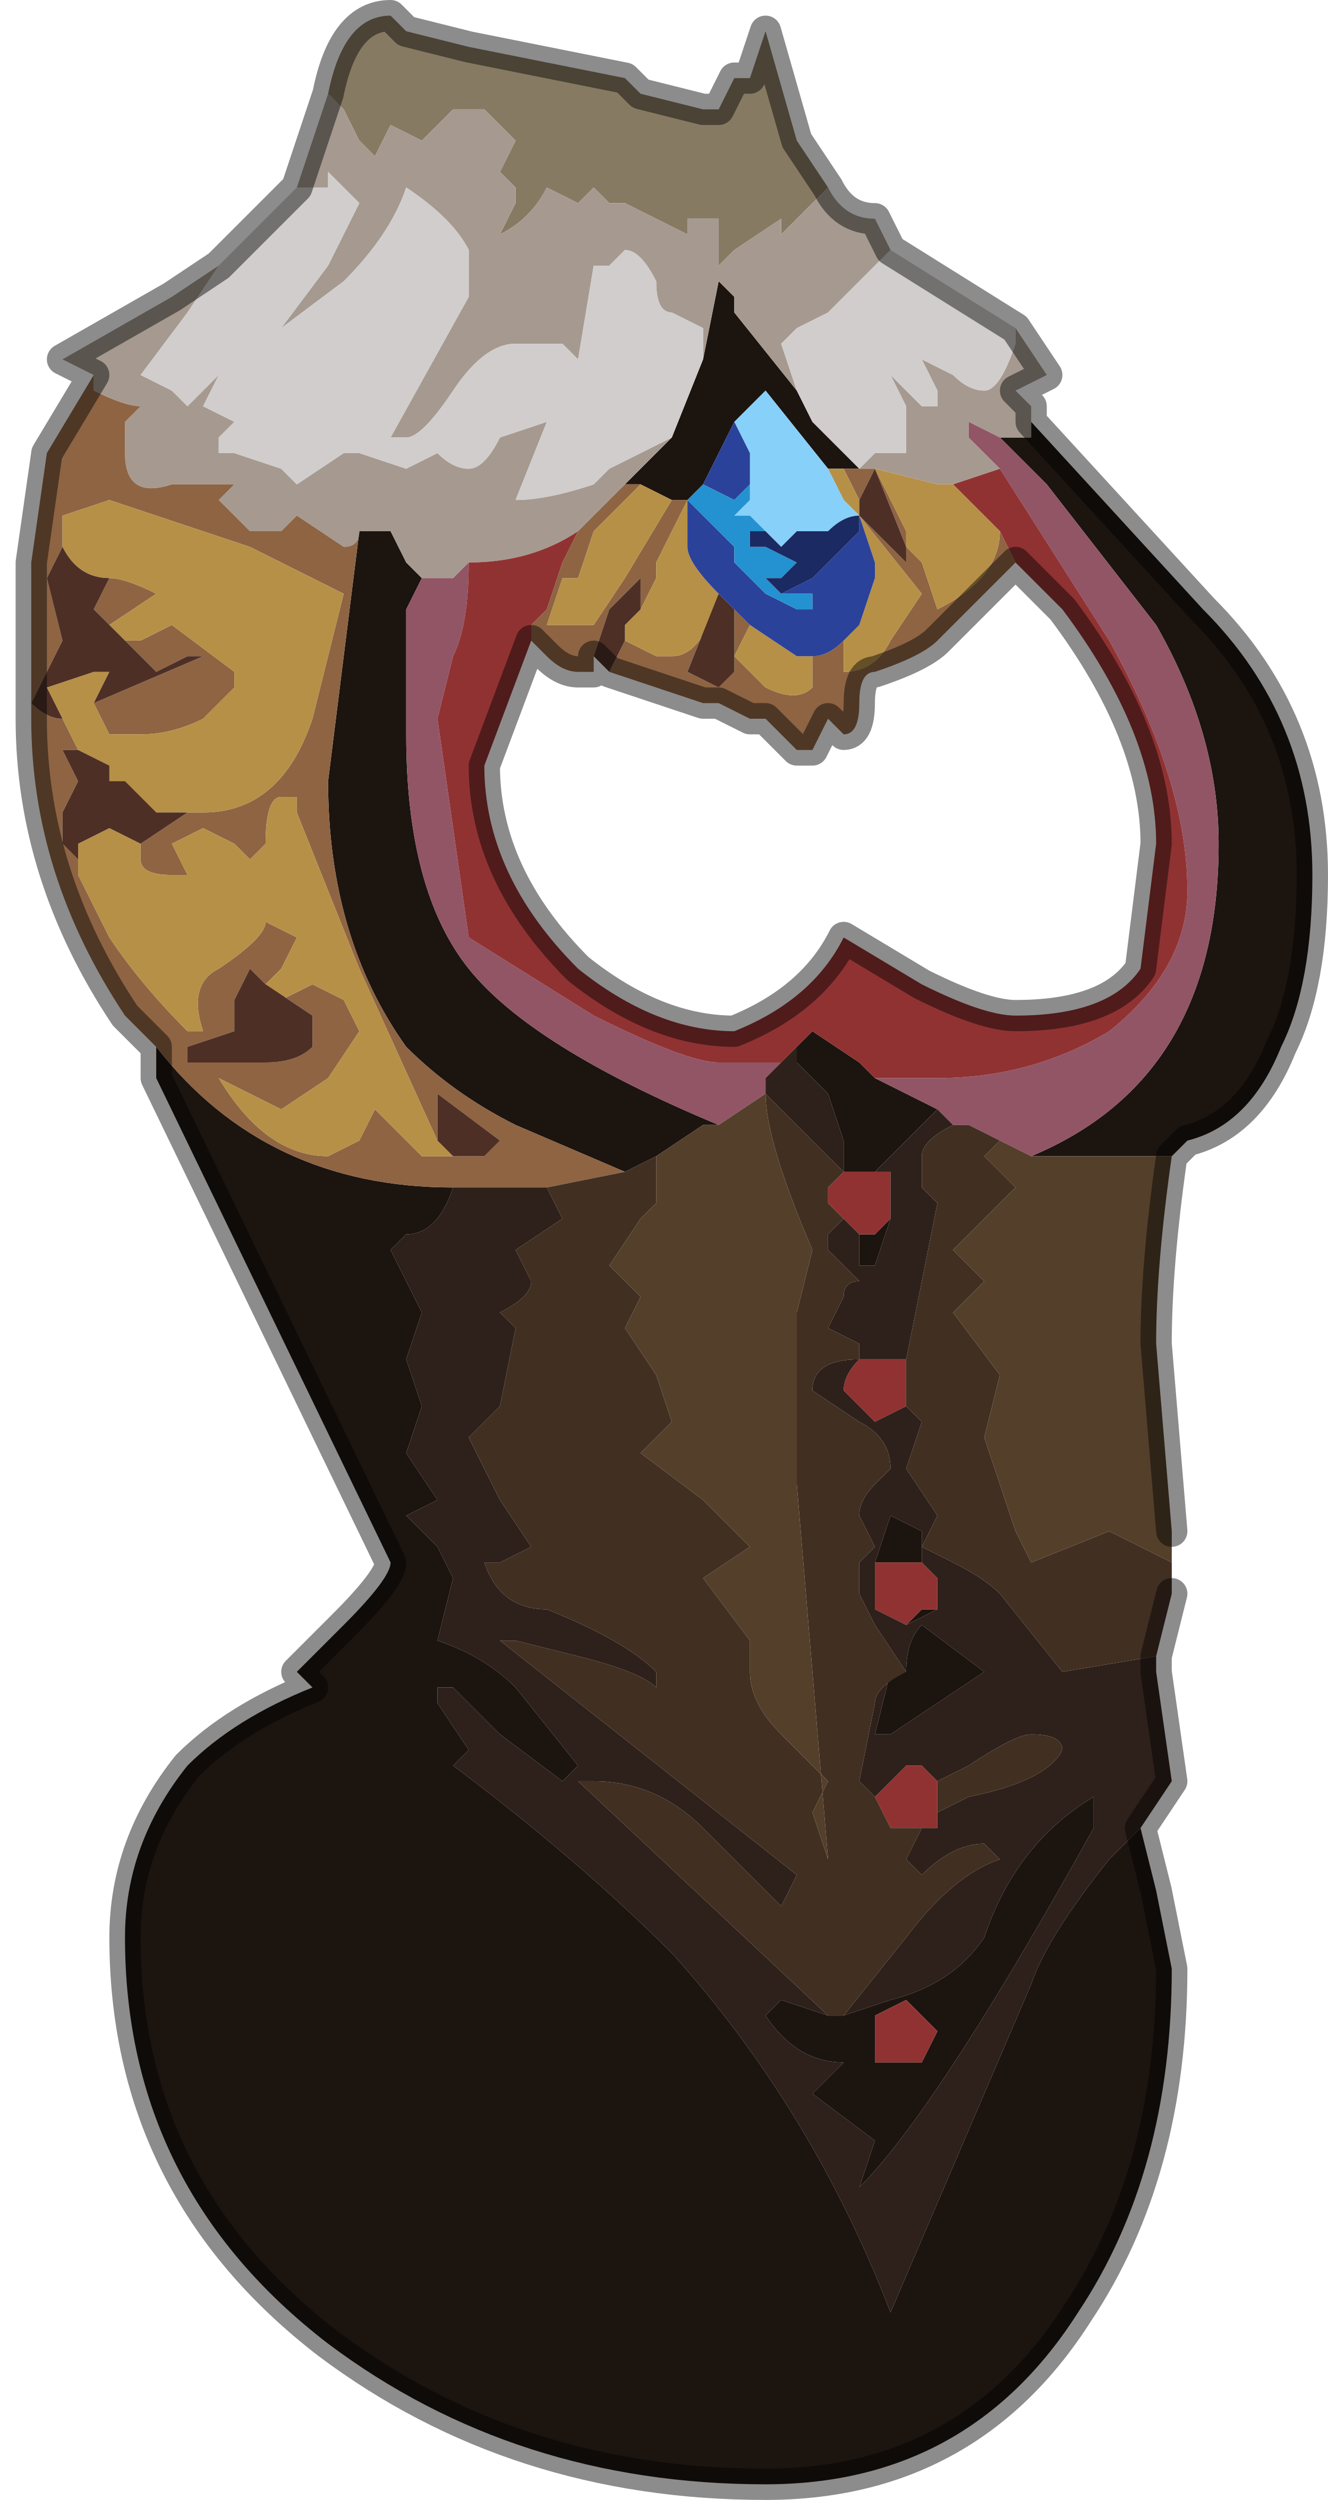 <?xml version="1.0" encoding="UTF-8" standalone="no"?>
<svg xmlns:xlink="http://www.w3.org/1999/xlink" height="8.0px" width="4.25px" xmlns="http://www.w3.org/2000/svg">
  <g transform="matrix(1.0, 0.0, 0.0, 1.0, 2.1, 3.5)">
    <path d="M-1.05 -3.2 Q-1.0 -3.45 -0.85 -3.45 L-0.8 -3.4 -0.6 -3.35 -0.1 -3.25 -0.05 -3.2 0.15 -3.15 0.2 -3.15 0.25 -3.25 0.3 -3.25 0.35 -3.4 0.45 -3.05 0.55 -2.9 0.45 -2.8 0.4 -2.75 0.4 -2.8 0.25 -2.7 0.2 -2.65 0.2 -2.8 0.1 -2.8 0.1 -2.75 0.0 -2.8 0.0 -2.8 -0.1 -2.85 -0.15 -2.85 -0.2 -2.9 -0.25 -2.85 -0.35 -2.9 Q-0.4 -2.8 -0.5 -2.75 L-0.45 -2.85 -0.45 -2.9 -0.5 -2.95 -0.45 -3.05 -0.55 -3.15 -0.65 -3.15 -0.75 -3.05 -0.85 -3.1 -0.85 -3.1 -0.9 -3.0 -0.95 -3.05 -1.0 -3.15 -1.05 -3.2" fill="#877a63" fill-rule="evenodd" stroke="none"/>
    <path d="M1.2 -2.15 L1.75 -1.55 Q2.1 -1.2 2.1 -0.7 2.1 -0.35 2.0 -0.15 1.9 0.1 1.7 0.15 L1.65 0.2 1.45 0.2 1.2 0.2 Q1.8 -0.05 1.8 -0.8 1.8 -1.15 1.6 -1.5 L1.25 -1.95 1.2 -2.0 1.1 -2.1 1.2 -2.1 1.2 -2.15 M1.55 2.35 L1.6 2.55 1.65 2.8 Q1.65 3.45 1.35 3.9 1.0 4.45 0.35 4.45 -0.45 4.45 -1.05 4.0 -1.7 3.5 -1.7 2.7 -1.7 2.4 -1.5 2.15 -1.35 2.0 -1.1 1.9 L-1.15 1.85 -1.0 1.7 Q-0.85 1.55 -0.85 1.5 L-1.6 -0.05 -1.6 -0.15 Q-1.25 0.3 -0.65 0.3 -0.7 0.45 -0.8 0.45 L-0.85 0.5 -0.8 0.6 -0.75 0.7 -0.8 0.85 -0.75 1.0 -0.8 1.15 -0.7 1.3 -0.8 1.35 -0.7 1.45 -0.65 1.55 -0.7 1.75 Q-0.55 1.8 -0.45 1.9 L-0.25 2.15 -0.3 2.2 -0.5 2.05 -0.65 1.9 -0.7 1.9 -0.7 1.95 -0.6 2.1 -0.65 2.15 Q-0.25 2.45 0.05 2.75 0.5 3.25 0.75 3.9 L1.2 2.85 Q1.25 2.7 1.45 2.45 L1.55 2.35 M0.2 -2.6 L0.25 -2.55 0.25 -2.5 0.45 -2.25 0.5 -2.15 0.55 -2.1 0.65 -2.0 0.6 -2.0 0.55 -2.0 0.55 -2.0 0.35 -2.25 0.25 -2.15 0.2 -2.05 0.15 -1.95 0.1 -1.9 0.05 -1.9 -0.05 -1.95 -0.1 -1.95 -0.05 -2.0 0.05 -2.1 0.15 -2.35 0.2 -2.6 0.2 -2.6 M0.1 -1.9 L0.1 -1.9 M0.7 -0.05 L0.9 0.05 0.7 0.25 0.65 0.25 0.6 0.25 0.6 0.15 0.55 0.0 0.45 -0.1 0.45 -0.15 0.5 -0.2 0.65 -0.1 0.7 -0.05 M0.65 0.45 L0.7 0.45 0.75 0.4 0.7 0.55 0.65 0.55 0.65 0.45 M0.2 0.1 L0.15 0.1 0.0 0.2 -0.1 0.25 -0.45 0.1 Q-0.65 0.0 -0.8 -0.15 -1.05 -0.5 -1.05 -1.0 L-0.95 -1.8 -0.85 -1.8 -0.8 -1.7 -0.75 -1.65 -0.8 -1.55 -0.8 -1.15 Q-0.8 -0.65 -0.6 -0.4 -0.4 -0.15 0.2 0.1 M0.55 2.95 L0.6 2.95 0.75 2.9 Q0.95 2.85 1.05 2.7 1.15 2.4 1.4 2.25 L1.4 2.35 Q0.9 3.25 0.65 3.5 L0.7 3.35 0.5 3.2 0.6 3.1 Q0.45 3.1 0.35 2.95 L0.4 2.9 0.55 2.95 M0.7 1.5 L0.75 1.35 0.85 1.4 0.85 1.5 0.8 1.5 0.7 1.5 M0.9 1.65 L0.8 1.7 0.7 1.65 0.8 1.7 0.85 1.65 0.9 1.65 M0.8 1.85 Q0.8 1.75 0.85 1.7 L1.05 1.85 0.9 1.95 0.75 2.05 0.7 2.05 0.75 1.85 0.8 1.85 M0.7 3.0 Q0.7 3.05 0.7 3.1 L0.8 3.1 0.85 3.1 0.9 3.0 0.85 2.95 0.8 2.9 0.7 2.95 Q0.7 2.95 0.7 3.0" fill="#1c140f" fill-rule="evenodd" stroke="none"/>
    <path d="M-1.05 -3.2 L-1.0 -3.15 -0.95 -3.05 -0.9 -3.0 -0.85 -3.1 -0.85 -3.1 -0.75 -3.05 -0.65 -3.15 -0.55 -3.15 -0.45 -3.05 -0.5 -2.95 -0.45 -2.9 -0.45 -2.85 -0.5 -2.75 Q-0.4 -2.8 -0.35 -2.9 L-0.25 -2.85 -0.2 -2.9 -0.15 -2.85 -0.1 -2.85 0.0 -2.8 0.0 -2.8 0.1 -2.75 0.1 -2.8 0.2 -2.8 0.2 -2.65 0.25 -2.7 0.4 -2.8 0.4 -2.75 0.45 -2.8 0.55 -2.9 Q0.6 -2.8 0.7 -2.8 L0.75 -2.7 0.65 -2.6 0.6 -2.55 0.55 -2.5 0.45 -2.45 0.4 -2.4 0.45 -2.25 0.45 -2.25 0.25 -2.5 0.25 -2.55 0.2 -2.6 0.2 -2.6 0.15 -2.35 0.15 -2.45 0.05 -2.5 Q0.0 -2.5 0.0 -2.6 -0.05 -2.7 -0.1 -2.7 L-0.15 -2.65 -0.2 -2.65 -0.2 -2.65 -0.25 -2.35 -0.3 -2.4 -0.45 -2.4 Q-0.55 -2.4 -0.65 -2.25 -0.75 -2.1 -0.8 -2.1 -0.85 -2.1 -0.85 -2.1 L-0.6 -2.55 -0.6 -2.7 Q-0.65 -2.8 -0.8 -2.9 -0.85 -2.75 -1.0 -2.6 L-1.2 -2.45 -1.05 -2.65 -0.95 -2.85 -0.95 -2.85 -1.0 -2.9 -1.05 -2.95 -1.05 -2.9 Q-1.05 -2.9 -1.1 -2.9 L-1.15 -2.9 -1.05 -3.2 -1.05 -3.2 M1.15 -2.45 L1.25 -2.3 1.15 -2.25 1.2 -2.2 1.2 -2.15 1.2 -2.1 1.1 -2.1 1.0 -2.15 1.0 -2.15 1.0 -2.15 1.0 -2.1 0.95 -2.15 1.1 -2.0 0.95 -1.95 0.9 -1.95 0.7 -2.0 0.65 -2.0 0.7 -2.05 0.75 -2.05 0.8 -2.05 0.8 -2.2 0.75 -2.3 0.85 -2.2 0.9 -2.2 0.9 -2.25 0.85 -2.35 0.95 -2.3 Q1.0 -2.25 1.05 -2.25 1.1 -2.25 1.15 -2.4 L1.15 -2.45 M-1.8 -2.3 L-1.9 -2.35 -1.55 -2.55 -1.4 -2.65 -1.5 -2.5 -1.65 -2.3 -1.55 -2.25 -1.5 -2.2 -1.4 -2.3 -1.45 -2.2 -1.35 -2.15 -1.4 -2.1 -1.4 -2.05 -1.35 -2.05 -1.2 -2.0 -1.15 -1.95 -1.0 -2.05 -0.95 -2.05 -0.95 -2.05 -0.8 -2.0 -0.7 -2.05 Q-0.65 -2.0 -0.6 -2.0 -0.55 -2.0 -0.5 -2.1 L-0.35 -2.15 -0.35 -2.15 -0.45 -1.9 -0.45 -1.9 Q-0.35 -1.9 -0.2 -1.95 L-0.15 -2.0 0.05 -2.1 -0.05 -2.0 -0.1 -1.95 -0.25 -1.8 Q-0.4 -1.7 -0.6 -1.7 L-0.65 -1.65 -0.7 -1.65 -0.75 -1.65 -0.8 -1.7 -0.85 -1.8 -0.95 -1.8 -0.95 -1.8 Q-0.95 -1.75 -1.0 -1.75 L-1.15 -1.85 Q-1.2 -1.8 -1.2 -1.8 L-1.25 -1.8 -1.3 -1.8 -1.4 -1.9 -1.35 -1.95 -1.55 -1.95 Q-1.7 -1.9 -1.7 -2.05 L-1.7 -2.15 -1.65 -2.2 -1.65 -2.2 Q-1.7 -2.2 -1.8 -2.25 L-1.8 -2.3" fill="#a69a90" fill-rule="evenodd" stroke="none"/>
    <path d="M0.75 -2.7 L1.15 -2.45 1.15 -2.4 Q1.1 -2.25 1.05 -2.25 1.0 -2.25 0.95 -2.3 L0.85 -2.35 0.9 -2.25 0.9 -2.2 0.85 -2.2 0.75 -2.3 0.8 -2.2 0.8 -2.05 0.75 -2.05 0.7 -2.05 0.65 -2.0 0.55 -2.1 0.5 -2.15 0.5 -2.15 0.45 -2.25 0.45 -2.25 0.4 -2.4 0.45 -2.45 0.55 -2.5 0.6 -2.55 0.65 -2.6 0.75 -2.7 M-1.4 -2.65 L-1.2 -2.85 -1.15 -2.9 -1.1 -2.9 Q-1.05 -2.9 -1.05 -2.9 L-1.05 -2.95 -1.0 -2.9 -0.95 -2.85 -0.95 -2.85 -1.05 -2.65 -1.2 -2.45 -1.0 -2.6 Q-0.85 -2.75 -0.8 -2.9 -0.65 -2.8 -0.6 -2.7 L-0.6 -2.55 -0.85 -2.1 Q-0.85 -2.1 -0.8 -2.1 -0.75 -2.1 -0.65 -2.25 -0.55 -2.4 -0.45 -2.4 L-0.3 -2.4 -0.25 -2.35 -0.2 -2.65 -0.2 -2.65 -0.15 -2.65 -0.1 -2.7 Q-0.05 -2.7 0.0 -2.6 0.0 -2.5 0.05 -2.5 L0.15 -2.45 0.15 -2.35 0.05 -2.1 -0.15 -2.0 -0.2 -1.95 Q-0.35 -1.9 -0.45 -1.9 L-0.45 -1.9 -0.35 -2.15 -0.35 -2.15 -0.5 -2.1 Q-0.55 -2.0 -0.6 -2.0 -0.65 -2.0 -0.7 -2.05 L-0.8 -2.0 -0.95 -2.05 -0.95 -2.05 -1.0 -2.05 -1.15 -1.95 -1.2 -2.0 -1.35 -2.05 -1.4 -2.05 -1.4 -2.1 -1.35 -2.15 -1.45 -2.2 -1.4 -2.3 -1.5 -2.2 -1.55 -2.25 -1.65 -2.3 -1.5 -2.5 -1.4 -2.65 M1.0 -2.1 L1.1 -2.0 1.1 -2.0 0.95 -2.15 1.0 -2.1" fill="#d0cdcc" fill-rule="evenodd" stroke="none"/>
    <path d="M1.1 -2.1 L1.2 -2.0 1.25 -1.95 1.6 -1.5 Q1.8 -1.15 1.8 -0.8 1.8 -0.05 1.2 0.2 L1.1 0.15 1.0 0.1 0.95 0.1 0.9 0.05 0.7 -0.05 0.8 -0.05 0.9 -0.05 Q1.2 -0.05 1.45 -0.2 1.7 -0.4 1.7 -0.65 1.7 -1.0 1.45 -1.45 L1.1 -2.0 1.1 -2.0 1.0 -2.1 1.0 -2.15 1.1 -2.1 M-0.6 -1.7 Q-0.6 -1.5 -0.65 -1.4 L-0.7 -1.2 -0.65 -0.85 -0.6 -0.5 -0.2 -0.25 Q0.1 -0.1 0.2 -0.1 L0.35 -0.1 0.4 -0.1 0.35 -0.05 0.35 0.0 0.35 0.0 0.2 0.1 Q-0.4 -0.15 -0.6 -0.4 -0.8 -0.65 -0.8 -1.15 L-0.8 -1.55 -0.75 -1.65 -0.7 -1.65 -0.65 -1.65 -0.6 -1.7" fill="#915566" fill-rule="evenodd" stroke="none"/>
    <path d="M1.1 -2.0 L1.45 -1.45 Q1.7 -1.0 1.7 -0.65 1.7 -0.4 1.45 -0.2 1.2 -0.05 0.9 -0.05 L0.8 -0.05 0.7 -0.05 0.65 -0.1 0.5 -0.2 0.45 -0.15 0.4 -0.1 0.35 -0.1 0.2 -0.1 Q0.1 -0.1 -0.2 -0.25 L-0.6 -0.5 -0.65 -0.85 -0.7 -1.2 -0.65 -1.4 Q-0.6 -1.5 -0.6 -1.7 -0.4 -1.7 -0.25 -1.8 L-0.3 -1.7 -0.35 -1.55 -0.4 -1.5 -0.4 -1.45 -0.55 -1.05 Q-0.55 -0.7 -0.25 -0.4 0.0 -0.2 0.25 -0.2 0.5 -0.3 0.6 -0.5 L0.6 -0.5 0.85 -0.35 Q1.05 -0.25 1.15 -0.25 1.45 -0.25 1.55 -0.4 L1.6 -0.8 Q1.6 -1.15 1.3 -1.55 L1.15 -1.7 1.1 -1.8 1.05 -1.85 0.95 -1.95 1.1 -2.0 M0.6 0.25 L0.65 0.25 0.7 0.25 0.75 0.25 0.75 0.4 0.7 0.45 0.65 0.45 0.6 0.4 0.55 0.35 0.55 0.3 0.6 0.25 M0.8 0.85 L0.8 1.0 0.7 1.05 0.65 1.0 0.6 0.95 Q0.6 0.9 0.65 0.85 L0.7 0.85 0.75 0.85 0.8 0.85 M0.85 2.35 L0.8 2.35 0.75 2.35 0.7 2.25 0.75 2.2 0.8 2.15 0.85 2.15 0.9 2.2 0.9 2.3 0.9 2.35 0.85 2.35 M0.7 1.5 L0.8 1.5 0.85 1.5 0.9 1.55 0.9 1.65 0.85 1.65 0.8 1.7 0.7 1.65 0.7 1.6 Q0.7 1.55 0.7 1.5 M0.7 3.0 Q0.7 2.95 0.7 2.95 L0.8 2.9 0.85 2.95 0.9 3.0 0.85 3.1 0.8 3.1 0.7 3.1 Q0.7 3.05 0.7 3.0" fill="#913232" fill-rule="evenodd" stroke="none"/>
    <path d="M-1.6 -0.15 L-1.65 -0.2 -1.7 -0.25 Q-2.0 -0.7 -2.0 -1.2 L-2.0 -1.7 -1.95 -2.05 -1.8 -2.3 -1.8 -2.25 Q-1.7 -2.2 -1.65 -2.2 L-1.65 -2.2 -1.7 -2.15 -1.7 -2.05 Q-1.7 -1.9 -1.55 -1.95 L-1.35 -1.95 -1.4 -1.9 -1.3 -1.8 -1.25 -1.8 -1.2 -1.8 Q-1.2 -1.8 -1.15 -1.85 L-1.0 -1.75 Q-0.95 -1.75 -0.95 -1.8 L-0.95 -1.8 -1.05 -1.0 Q-1.05 -0.5 -0.8 -0.15 -0.65 0.0 -0.45 0.1 L-0.1 0.25 -0.35 0.3 -0.4 0.3 -0.65 0.3 -0.65 0.3 Q-1.25 0.3 -1.6 -0.15 M-0.1 -1.95 L-0.05 -1.95 -0.1 -1.9 -0.2 -1.8 -0.25 -1.65 -0.3 -1.65 -0.35 -1.5 -0.2 -1.5 -0.1 -1.65 -0.1 -1.65 0.05 -1.9 0.1 -1.9 0.0 -1.7 0.0 -1.65 -0.05 -1.55 -0.05 -1.65 -0.05 -1.65 -0.15 -1.55 -0.2 -1.4 -0.2 -1.35 -0.25 -1.35 Q-0.3 -1.35 -0.35 -1.4 L-0.4 -1.45 -0.4 -1.5 -0.35 -1.55 -0.3 -1.7 -0.25 -1.8 -0.1 -1.95 M0.6 -2.0 L0.65 -2.0 0.7 -2.0 0.8 -1.8 0.8 -1.75 0.85 -1.7 0.9 -1.55 Q1.1 -1.65 1.1 -1.8 L1.15 -1.7 0.9 -1.45 Q0.85 -1.4 0.7 -1.35 0.65 -1.35 0.65 -1.25 0.65 -1.15 0.6 -1.15 0.55 -1.2 0.55 -1.2 L0.5 -1.1 0.45 -1.1 0.4 -1.15 0.35 -1.2 0.3 -1.2 0.2 -1.25 Q0.15 -1.25 0.15 -1.25 L-0.15 -1.35 -0.1 -1.45 0.0 -1.4 0.05 -1.4 Q0.15 -1.4 0.2 -1.6 L0.2 -1.6 0.1 -1.35 0.2 -1.3 0.25 -1.35 0.25 -1.55 0.3 -1.5 0.25 -1.4 0.35 -1.3 Q0.45 -1.25 0.5 -1.3 L0.5 -1.4 Q0.55 -1.4 0.6 -1.45 L0.6 -1.35 Q0.7 -1.35 0.75 -1.45 L0.85 -1.6 0.65 -1.85 0.75 -1.75 0.8 -1.7 0.8 -1.75 0.7 -2.0 0.65 -1.9 0.6 -2.0 M-1.75 -1.65 Q-1.7 -1.65 -1.6 -1.6 -1.75 -1.5 -1.75 -1.5 L-1.7 -1.45 Q-1.65 -1.45 -1.65 -1.45 L-1.55 -1.5 -1.35 -1.35 -1.35 -1.3 -1.45 -1.2 Q-1.55 -1.15 -1.65 -1.15 L-1.75 -1.15 -1.8 -1.25 -1.45 -1.4 -1.5 -1.4 -1.6 -1.35 -1.8 -1.55 -1.75 -1.65 M-1.9 -1.2 L-1.85 -1.1 -1.9 -1.1 -1.85 -1.0 -1.9 -0.9 -1.9 -0.8 -1.85 -0.75 -1.85 -0.75 -1.85 -0.7 -1.75 -0.5 Q-1.65 -0.35 -1.5 -0.2 L-1.45 -0.2 Q-1.5 -0.35 -1.4 -0.4 -1.25 -0.5 -1.25 -0.55 L-1.15 -0.5 -1.2 -0.4 -1.25 -0.35 -1.2 -0.3 -1.1 -0.35 -1.0 -0.3 -0.95 -0.2 -1.05 -0.05 -1.2 0.05 -1.4 -0.05 -1.4 -0.05 Q-1.25 0.2 -1.05 0.2 L-0.95 0.15 -0.9 0.05 -0.75 0.2 -0.7 0.2 -0.65 0.2 -0.65 0.2 -0.55 0.2 -0.5 0.15 -0.7 0.0 -0.7 0.15 -0.95 -0.4 -1.15 -0.9 -1.15 -0.95 -1.2 -0.95 Q-1.25 -0.95 -1.25 -0.8 L-1.3 -0.75 -1.35 -0.8 -1.45 -0.85 -1.55 -0.8 -1.5 -0.7 -1.55 -0.7 Q-1.65 -0.7 -1.65 -0.75 L-1.65 -0.8 -1.65 -0.8 -1.5 -0.9 -1.5 -0.9 -1.45 -0.9 Q-1.2 -0.9 -1.1 -1.2 L-1.0 -1.6 Q-1.1 -1.65 -1.3 -1.75 L-1.75 -1.9 -1.9 -1.85 -1.9 -1.75 -1.95 -1.65 -1.9 -1.45 -2.0 -1.25 Q-1.95 -1.2 -1.9 -1.2 M-1.75 -1.0 L-1.6 -0.9 -1.6 -0.9 -1.7 -1.0 -1.75 -1.0 M-1.25 -0.35 L-1.25 -0.35 -1.3 -0.4 -1.35 -0.3 -1.35 -0.2 -1.5 -0.15 -1.5 -0.1 -1.45 -0.1 -1.25 -0.1 Q-1.15 -0.1 -1.1 -0.15 L-1.1 -0.25 -1.25 -0.35" fill="#8e6443" fill-rule="evenodd" stroke="none"/>
    <path d="M-0.05 -1.95 L0.05 -1.9 -0.1 -1.65 -0.1 -1.65 -0.2 -1.5 -0.35 -1.5 -0.3 -1.65 -0.25 -1.65 -0.2 -1.8 -0.1 -1.9 -0.05 -1.95 M0.1 -1.9 L0.1 -1.9 0.1 -1.9 0.1 -1.75 Q0.1 -1.7 0.2 -1.6 0.15 -1.4 0.05 -1.4 L0.0 -1.4 -0.1 -1.45 -0.1 -1.5 -0.05 -1.55 0.0 -1.65 0.0 -1.7 0.1 -1.9 M0.55 -2.0 L0.6 -2.0 0.65 -1.9 0.65 -1.85 0.6 -1.9 0.55 -2.0 M0.95 -1.95 L1.05 -1.85 1.1 -1.8 Q1.1 -1.65 0.9 -1.55 L0.85 -1.7 0.8 -1.75 0.8 -1.8 0.7 -2.0 0.9 -1.95 0.95 -1.95 M0.65 -1.85 L0.65 -1.85 0.85 -1.6 0.75 -1.45 Q0.7 -1.35 0.6 -1.35 L0.6 -1.45 0.65 -1.5 0.7 -1.65 0.7 -1.7 0.65 -1.85 M0.3 -1.5 L0.45 -1.4 0.5 -1.4 0.5 -1.3 Q0.45 -1.25 0.35 -1.3 L0.25 -1.4 0.3 -1.5 M-1.8 -1.25 L-1.75 -1.15 -1.65 -1.15 Q-1.55 -1.15 -1.45 -1.2 L-1.35 -1.3 -1.35 -1.35 -1.55 -1.5 -1.65 -1.45 Q-1.65 -1.45 -1.7 -1.45 L-1.75 -1.5 Q-1.75 -1.5 -1.6 -1.6 -1.7 -1.65 -1.75 -1.65 -1.85 -1.65 -1.9 -1.75 L-1.9 -1.85 -1.75 -1.9 -1.3 -1.75 Q-1.1 -1.65 -1.0 -1.6 L-1.1 -1.2 Q-1.2 -0.9 -1.45 -0.9 L-1.5 -0.9 -1.5 -0.9 -1.6 -0.9 -1.75 -1.0 -1.75 -1.05 -1.85 -1.1 -1.9 -1.2 -1.95 -1.3 -1.8 -1.35 -1.75 -1.35 -1.8 -1.25 M-1.65 -0.8 L-1.65 -0.75 Q-1.65 -0.7 -1.55 -0.7 L-1.5 -0.7 -1.55 -0.8 -1.45 -0.85 -1.35 -0.8 -1.3 -0.75 -1.25 -0.8 Q-1.25 -0.95 -1.2 -0.95 L-1.15 -0.95 -1.15 -0.9 -0.95 -0.4 -0.7 0.15 -0.65 0.2 -0.65 0.2 -0.7 0.2 -0.75 0.2 -0.9 0.05 -0.95 0.15 -1.05 0.2 Q-1.25 0.2 -1.4 -0.05 L-1.4 -0.05 -1.2 0.05 -1.05 -0.05 -0.95 -0.2 -1.0 -0.3 -1.1 -0.35 -1.2 -0.3 -1.25 -0.35 -1.2 -0.4 -1.15 -0.5 -1.25 -0.55 Q-1.25 -0.5 -1.4 -0.4 -1.5 -0.35 -1.45 -0.2 L-1.5 -0.2 Q-1.65 -0.35 -1.75 -0.5 L-1.85 -0.7 -1.85 -0.75 -1.85 -0.8 -1.75 -0.85 -1.65 -0.8 M-1.25 -0.35 L-1.25 -0.35" fill="#b69046" fill-rule="evenodd" stroke="none"/>
    <path d="M0.25 -2.15 L0.35 -2.25 0.55 -2.0 0.55 -2.0 0.6 -1.9 0.65 -1.85 Q0.6 -1.85 0.55 -1.8 L0.5 -1.8 0.45 -1.8 0.45 -1.8 0.4 -1.75 0.35 -1.8 0.35 -1.8 0.3 -1.85 0.25 -1.85 0.3 -1.9 0.3 -1.95 0.3 -2.05 0.25 -2.15" fill="#87d0fa" fill-rule="evenodd" stroke="none"/>
    <path d="M-0.15 -1.35 L-0.2 -1.4 -0.2 -1.35 -0.2 -1.4 -0.15 -1.55 -0.05 -1.65 -0.05 -1.65 -0.05 -1.55 -0.1 -1.5 -0.1 -1.45 -0.15 -1.35 M0.65 -1.85 L0.65 -1.9 0.7 -2.0 0.8 -1.75 0.8 -1.7 0.75 -1.75 0.65 -1.85 M0.2 -1.6 L0.25 -1.55 0.25 -1.35 0.2 -1.3 0.1 -1.35 0.2 -1.6 M-1.8 -1.25 L-1.75 -1.35 -1.8 -1.35 -1.95 -1.3 -1.9 -1.2 Q-1.95 -1.2 -2.0 -1.25 L-1.9 -1.45 -1.95 -1.65 -1.9 -1.75 Q-1.85 -1.65 -1.75 -1.65 L-1.8 -1.55 -1.6 -1.35 -1.5 -1.4 -1.45 -1.4 -1.8 -1.25 M-1.85 -1.1 L-1.75 -1.05 -1.75 -1.0 -1.7 -1.0 -1.6 -0.9 -1.6 -0.9 -1.5 -0.9 -1.65 -0.8 -1.65 -0.8 -1.75 -0.85 -1.85 -0.8 -1.85 -0.75 -1.85 -0.75 -1.9 -0.8 -1.9 -0.9 -1.85 -1.0 -1.9 -1.1 -1.85 -1.1 M-1.25 -0.35 L-1.25 -0.35 -1.1 -0.25 -1.1 -0.15 Q-1.15 -0.1 -1.25 -0.1 L-1.45 -0.1 -1.5 -0.1 -1.5 -0.15 -1.35 -0.2 -1.35 -0.3 -1.3 -0.4 -1.25 -0.35 -1.25 -0.35 M-0.65 0.2 L-0.65 0.2 -0.7 0.15 -0.7 0.0 -0.5 0.15 -0.55 0.2 -0.65 0.2 -0.65 0.2" fill="#4d2f26" fill-rule="evenodd" stroke="none"/>
    <path d="M0.15 -1.95 L0.2 -2.05 0.25 -2.15 0.3 -2.05 0.3 -1.95 0.3 -1.95 0.25 -1.9 0.15 -1.95 M0.65 -1.85 L0.7 -1.7 0.7 -1.65 0.65 -1.5 0.6 -1.45 Q0.55 -1.4 0.5 -1.4 L0.45 -1.4 0.3 -1.5 0.25 -1.55 0.2 -1.6 Q0.1 -1.7 0.1 -1.75 L0.1 -1.9 0.15 -1.85 0.25 -1.75 0.25 -1.7 0.3 -1.65 0.35 -1.6 0.45 -1.55 0.5 -1.55 0.5 -1.6 0.45 -1.6 0.4 -1.6 0.5 -1.65 0.55 -1.7 0.65 -1.8 0.65 -1.85 M0.2 -1.6 L0.2 -1.6" fill="#2b429a" fill-rule="evenodd" stroke="none"/>
    <path d="M0.1 -1.9 L0.15 -1.95 0.25 -1.9 0.3 -1.95 0.3 -1.95 0.3 -1.9 0.25 -1.85 0.3 -1.85 0.35 -1.8 0.3 -1.8 0.3 -1.75 Q0.3 -1.75 0.35 -1.75 L0.45 -1.7 0.4 -1.65 0.35 -1.65 0.4 -1.6 0.45 -1.6 0.5 -1.6 0.5 -1.55 0.45 -1.55 0.35 -1.6 0.3 -1.65 0.25 -1.7 0.25 -1.75 0.15 -1.85 0.1 -1.9 0.1 -1.9" fill="#2492d0" fill-rule="evenodd" stroke="none"/>
    <path d="M0.65 -1.85 L0.65 -1.85 0.65 -1.8 0.55 -1.7 0.5 -1.65 0.4 -1.6 0.35 -1.65 0.4 -1.65 0.45 -1.7 0.35 -1.75 Q0.3 -1.75 0.3 -1.75 L0.3 -1.8 0.35 -1.8 0.35 -1.8 0.4 -1.75 0.45 -1.8 0.45 -1.8 0.5 -1.8 0.55 -1.8 Q0.6 -1.85 0.65 -1.85" fill="#1b2a62" fill-rule="evenodd" stroke="none"/>
    <path d="M1.6 1.8 L1.6 1.85 1.65 2.2 1.55 2.35 1.45 2.45 Q1.25 2.7 1.2 2.85 L0.75 3.9 Q0.5 3.25 0.05 2.75 -0.25 2.45 -0.65 2.15 L-0.6 2.1 -0.7 1.95 -0.7 1.9 -0.65 1.9 -0.5 2.05 -0.3 2.2 -0.25 2.15 -0.45 1.9 Q-0.55 1.8 -0.7 1.75 L-0.65 1.55 -0.7 1.45 -0.8 1.35 -0.7 1.3 -0.8 1.15 -0.75 1.0 -0.8 0.85 -0.75 0.7 -0.8 0.6 -0.85 0.5 -0.8 0.45 Q-0.7 0.45 -0.65 0.3 L-0.65 0.3 -0.4 0.3 -0.35 0.3 -0.3 0.4 -0.45 0.5 -0.4 0.6 Q-0.4 0.65 -0.5 0.7 L-0.45 0.75 -0.5 1.0 -0.55 1.05 -0.6 1.1 -0.5 1.3 -0.4 1.45 -0.5 1.5 -0.55 1.5 Q-0.5 1.65 -0.35 1.65 -0.1 1.75 0.0 1.85 L0.0 1.9 Q-0.05 1.85 -0.25 1.8 L-0.45 1.75 -0.5 1.75 0.45 2.5 0.4 2.6 0.15 2.35 Q0.0 2.2 -0.2 2.2 L-0.25 2.2 0.55 2.95 0.4 2.9 0.35 2.95 Q0.45 3.1 0.6 3.1 L0.5 3.2 0.7 3.35 0.65 3.5 Q0.9 3.25 1.4 2.35 L1.4 2.25 Q1.15 2.4 1.05 2.7 0.95 2.85 0.75 2.9 L0.6 2.95 0.8 2.7 Q0.95 2.5 1.1 2.45 L1.05 2.4 Q0.95 2.4 0.85 2.5 L0.8 2.45 0.85 2.35 0.9 2.35 0.9 2.3 1.0 2.25 Q1.25 2.2 1.3 2.1 1.3 2.05 1.2 2.05 1.15 2.05 1.0 2.15 L0.9 2.2 0.85 2.15 0.8 2.15 0.75 2.2 0.7 2.25 0.65 2.2 0.7 1.95 Q0.7 1.9 0.8 1.85 L0.7 1.7 0.65 1.6 0.65 1.5 0.7 1.45 0.65 1.35 Q0.65 1.3 0.7 1.25 L0.75 1.2 Q0.75 1.1 0.65 1.05 L0.5 0.95 Q0.5 0.85 0.65 0.85 L0.65 0.8 0.55 0.75 0.6 0.65 Q0.6 0.6 0.65 0.6 L0.55 0.5 0.55 0.45 0.6 0.4 0.65 0.45 0.65 0.55 0.7 0.55 0.75 0.4 0.75 0.25 0.7 0.25 0.9 0.05 0.95 0.1 Q0.85 0.15 0.85 0.2 L0.85 0.3 0.9 0.35 0.8 0.85 0.75 0.85 0.7 0.85 0.65 0.85 Q0.6 0.9 0.6 0.95 L0.65 1.0 0.7 1.05 0.8 1.0 0.85 1.05 0.8 1.2 0.9 1.35 0.85 1.45 0.95 1.5 Q1.05 1.55 1.1 1.6 L1.3 1.85 1.6 1.8 M0.4 -0.1 L0.45 -0.15 0.45 -0.1 0.55 0.0 0.6 0.15 0.6 0.25 0.45 0.1 0.35 0.0 0.35 -0.05 0.4 -0.1 M0.55 0.3 L0.55 0.35 0.55 0.3 M0.85 1.5 L0.85 1.4 0.75 1.35 0.7 1.5 Q0.7 1.55 0.7 1.6 L0.7 1.65 0.8 1.7 0.9 1.65 0.9 1.55 0.85 1.5 M0.8 1.85 L0.75 1.85 0.7 2.05 0.75 2.05 0.9 1.95 1.05 1.85 0.85 1.7 Q0.8 1.75 0.8 1.85" fill="#2e201a" fill-rule="evenodd" stroke="none"/>
    <path d="M1.65 1.5 L1.65 1.6 1.6 1.8 1.3 1.85 1.1 1.6 Q1.05 1.55 0.95 1.5 L0.85 1.45 0.9 1.35 0.8 1.2 0.85 1.05 0.8 1.0 0.8 0.85 0.9 0.35 0.85 0.3 0.85 0.2 Q0.85 0.15 0.95 0.1 L1.0 0.1 1.1 0.15 1.05 0.2 1.15 0.3 0.95 0.5 1.05 0.6 0.95 0.7 1.1 0.9 1.05 1.1 1.15 1.4 1.2 1.5 1.45 1.4 1.65 1.5 M0.35 0.0 L0.35 0.0 0.45 0.1 0.6 0.25 0.55 0.3 0.55 0.35 0.6 0.4 0.55 0.45 0.55 0.5 0.65 0.6 Q0.6 0.6 0.6 0.65 L0.55 0.75 0.65 0.8 0.65 0.85 Q0.5 0.85 0.5 0.95 L0.65 1.05 Q0.75 1.1 0.75 1.2 L0.7 1.25 Q0.65 1.3 0.65 1.35 L0.7 1.45 0.65 1.5 0.65 1.6 0.7 1.7 0.8 1.85 Q0.7 1.9 0.7 1.95 L0.65 2.2 0.7 2.25 0.75 2.35 0.8 2.35 0.85 2.35 0.8 2.45 0.85 2.5 Q0.95 2.4 1.05 2.4 L1.1 2.45 Q0.95 2.5 0.8 2.7 L0.6 2.95 0.55 2.95 -0.25 2.2 -0.2 2.2 Q0.0 2.2 0.15 2.35 L0.4 2.6 0.45 2.5 -0.5 1.75 -0.45 1.75 -0.25 1.8 Q-0.05 1.85 0.0 1.9 L0.0 1.85 Q-0.1 1.75 -0.35 1.65 -0.5 1.65 -0.55 1.5 L-0.5 1.5 -0.4 1.45 -0.5 1.3 -0.6 1.1 -0.55 1.05 -0.5 1.0 -0.45 0.75 -0.5 0.7 Q-0.4 0.65 -0.4 0.6 L-0.45 0.5 -0.3 0.4 -0.35 0.3 -0.1 0.25 0.0 0.2 0.0 0.35 -0.05 0.4 -0.15 0.55 -0.05 0.65 -0.1 0.75 0.0 0.9 0.05 1.05 -0.05 1.15 0.15 1.3 0.3 1.45 0.15 1.55 0.3 1.75 0.3 1.85 Q0.3 1.95 0.4 2.05 L0.55 2.2 0.5 2.3 0.55 2.45 0.45 1.25 0.45 0.7 0.5 0.5 Q0.35 0.15 0.35 0.0 M0.9 2.2 L1.0 2.15 Q1.15 2.05 1.2 2.05 1.3 2.05 1.3 2.1 1.25 2.2 1.0 2.25 L0.9 2.3 0.9 2.2" fill="#412f22" fill-rule="evenodd" stroke="none"/>
    <path d="M1.65 0.2 Q1.6 0.55 1.6 0.8 L1.65 1.4 1.65 1.5 1.45 1.4 1.2 1.5 1.15 1.4 1.05 1.1 1.1 0.9 0.95 0.7 1.05 0.6 0.95 0.5 1.15 0.3 1.05 0.2 1.1 0.15 1.2 0.2 1.45 0.2 1.65 0.2 M0.35 0.0 Q0.35 0.15 0.5 0.5 L0.45 0.7 0.45 1.25 0.55 2.45 0.5 2.3 0.55 2.2 0.4 2.05 Q0.3 1.95 0.3 1.85 L0.3 1.75 0.15 1.55 0.3 1.45 0.15 1.3 -0.05 1.15 0.05 1.05 0.0 0.9 -0.1 0.75 -0.05 0.65 -0.15 0.55 -0.05 0.4 0.0 0.35 0.0 0.2 0.15 0.1 0.2 0.1 0.35 0.0" fill="#543f2a" fill-rule="evenodd" stroke="none"/>
    <path d="M0.55 -2.9 L0.45 -3.05 0.35 -3.4 0.3 -3.25 0.25 -3.25 0.2 -3.15 0.15 -3.15 -0.05 -3.2 -0.1 -3.25 -0.6 -3.35 -0.8 -3.4 -0.85 -3.45 Q-1.0 -3.45 -1.05 -3.2 L-1.05 -3.2 -1.15 -2.9 -1.2 -2.85 -1.4 -2.65 -1.55 -2.55 -1.9 -2.35 -1.8 -2.3 -1.95 -2.05 -2.0 -1.7 -2.0 -1.2 Q-2.0 -0.7 -1.7 -0.25 L-1.65 -0.2 -1.6 -0.15 -1.6 -0.05 -0.85 1.5 Q-0.85 1.55 -1.0 1.7 L-1.15 1.85 -1.1 1.9 Q-1.35 2.0 -1.5 2.15 -1.7 2.4 -1.7 2.7 -1.7 3.5 -1.05 4.0 -0.45 4.45 0.35 4.45 1.0 4.45 1.35 3.9 1.65 3.45 1.65 2.8 L1.6 2.55 1.55 2.35 1.65 2.2 1.6 1.85 1.6 1.8 1.65 1.6 M0.55 -2.9 Q0.6 -2.8 0.7 -2.8 L0.75 -2.7 1.15 -2.45 1.25 -2.3 1.15 -2.25 1.2 -2.2 1.2 -2.15 1.75 -1.55 Q2.1 -1.2 2.1 -0.7 2.1 -0.35 2.0 -0.15 1.9 0.1 1.7 0.15 L1.65 0.2 Q1.6 0.55 1.6 0.8 L1.65 1.4 M1.15 -1.7 L1.3 -1.55 Q1.6 -1.15 1.6 -0.8 L1.55 -0.4 Q1.45 -0.25 1.15 -0.25 1.05 -0.25 0.85 -0.35 L0.6 -0.5 0.6 -0.5 Q0.5 -0.3 0.25 -0.2 0.0 -0.2 -0.25 -0.4 -0.55 -0.7 -0.55 -1.05 L-0.4 -1.45 -0.35 -1.4 Q-0.3 -1.35 -0.25 -1.35 L-0.2 -1.35 -0.2 -1.4 -0.15 -1.35 0.15 -1.25 Q0.15 -1.25 0.2 -1.25 L0.3 -1.2 0.35 -1.2 0.4 -1.15 0.45 -1.1 0.5 -1.1 0.55 -1.2 Q0.55 -1.2 0.6 -1.15 0.65 -1.15 0.65 -1.25 0.65 -1.35 0.7 -1.35 0.85 -1.4 0.9 -1.45 L1.15 -1.7 Z" fill="none" stroke="#000000" stroke-linecap="round" stroke-linejoin="round" stroke-opacity="0.451" stroke-width="0.1"/>
  </g>
</svg>
